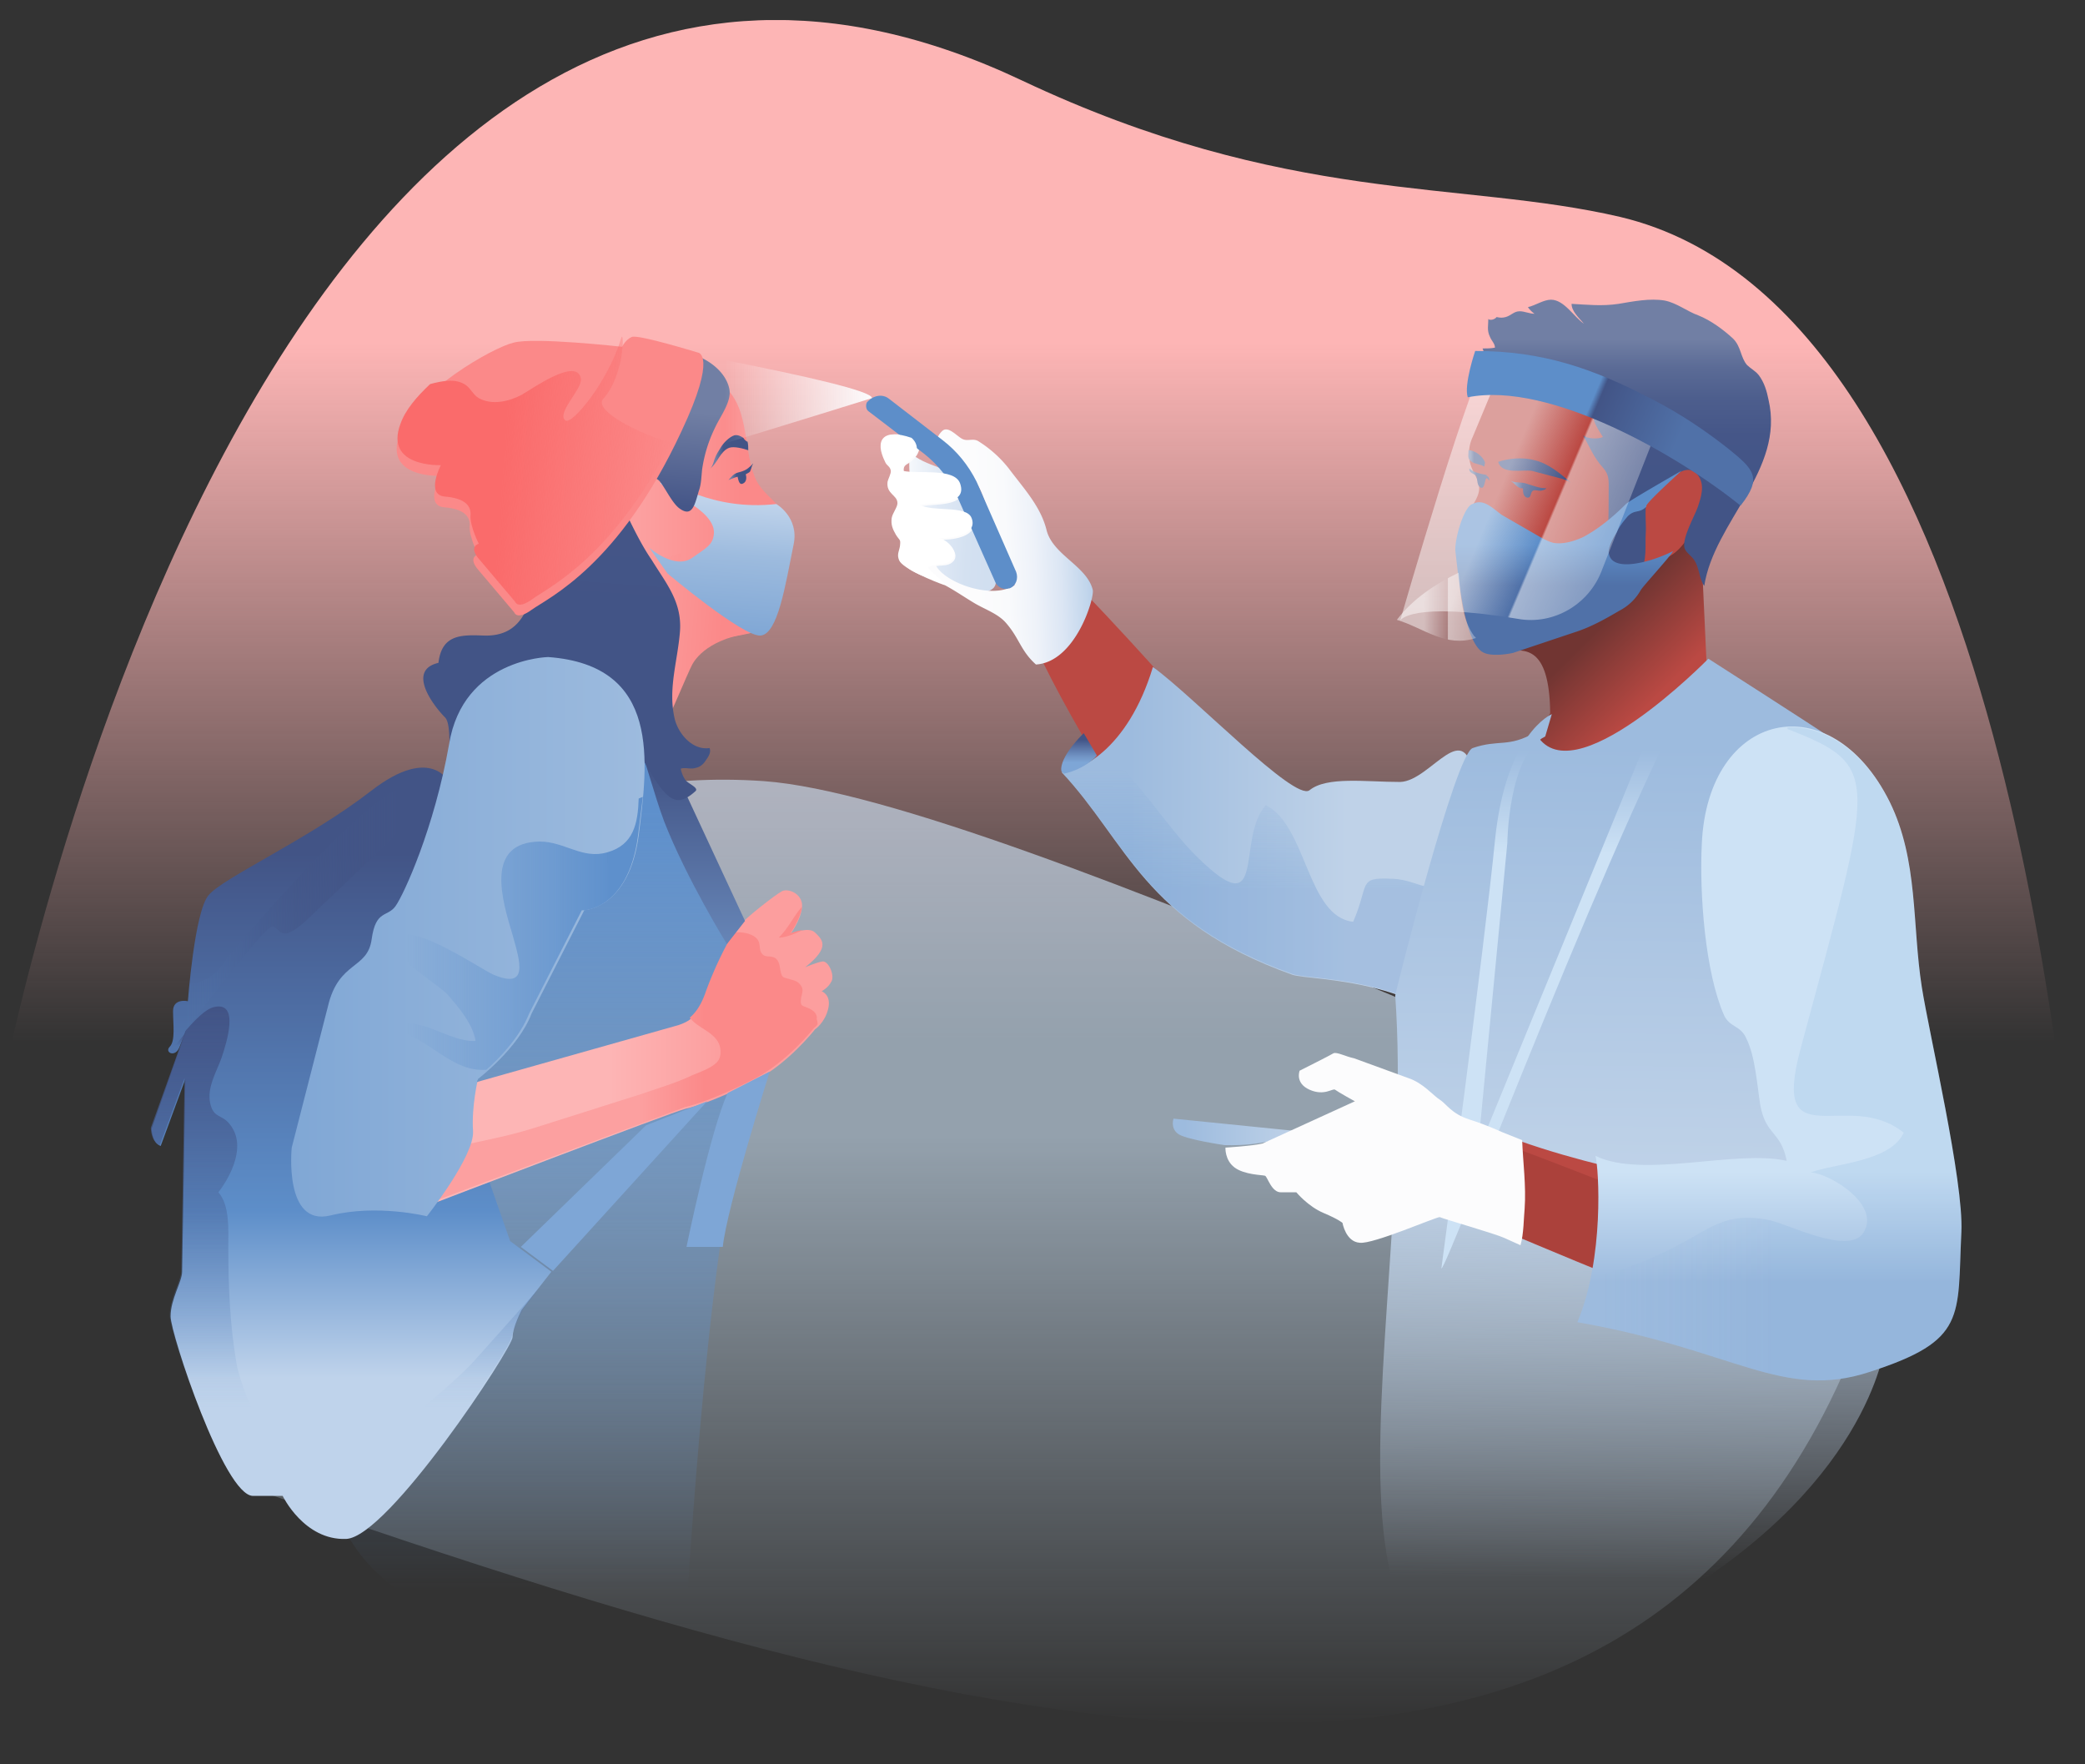 <svg xmlns="http://www.w3.org/2000/svg" xmlns:xlink="http://www.w3.org/1999/xlink" fill="none" viewBox="0 0 104 88"  xmlns:v="https://vecta.io/nano"><rect x="0" y="0" width="104" height="88" fill="#333333" stroke="none"/><g clip-path="url(#t)"><path d="M0 54.723S12.825-14.02 50.972 4.012c13.195 6.231 21.869 4.951 29.844 6.808C100.3 15.442 103.178 56.868 104 65.41c-21.211 5.447-26.925 13.534-55.535 17.454 0 0-30.213-15.267-48.465-28.141z" fill="url(#A)"/><path d="M94.874 59.427c-5.344-.124-44.724-19.6-56.768-20.466-10.153-.702-16.484 3.796-24.212 10.728-5.755 5.199-1.069 24.634-1.069 24.634 40.202 14.07 73.787 21.745 82.049-14.896z" fill="url(#B)" opacity=".63"/><path d="M31.159 34.505s3.042 8.252 4.111 9.862 3.864 5.034 1.891 11.388-3.042 26.655-3.042 26.655-13.154.825-16.813-5.9c-3.864-7.056 1.85-15.803 1.85-15.803l12.003-26.201z" fill="url(#C)"/><path d="M24.705 36.279l-2.261 2.806s-.863-2.022-3.946.371-7.399 4.333-8.098 5.199c-.699.825-1.028 5.282-1.028 5.282s-.74-.165-.74.495.123 1.485-.164 1.774.288.578.493 0l.37-.908-1.768 4.993s0 .701.452.867l1.233-3.342-.164 9.614c0 .495-.575 1.362-.575 2.228s2.672 8.954 4.111 8.954h1.48s1.069 2.228 3.165 2.146 8.304-9.531 8.304-10.068c0-.495.452-1.362.452-1.362l1.48-1.898-2.055-1.527-1.028-2.93-1.398-12.172 1.685-10.522z" fill="url(#D)"/><path d="M36.133 19.279c1.315 1.155.904 3.301 1.603 4.704.534 1.032 2.179 1.651 1.398 2.806-.247.33-.37.289-.288.784.041.413.329.454 0 .866.534.454-.082.66-.164 1.155s.082.949-.206 1.444c-.37.66-2.261.619-3.206 1.073-.946.413-2.549 2.888-2.508 3.879-.041-.825.699-2.641.329-3.383s-1.192-1.651-1.069-2.517c.123-.825.781-1.527.863-2.352-.329-.082-1.028-.866-1.274-1.114-.576-.619-.781-2.269.247-2.517.576-.124.534-.495 1.11-.825.617-.371 1.439-.619 1.809-1.238.493-.784 1.356-1.815 1.356-2.764-.041.082-.164.165 0 0z" fill="url(#E)"/><path d="M38.147 31.493c-2.508.165-3.371 1.197-3.617 1.65-.206.371-1.356 3.177-1.603 3.507-.123-.248.534-2.723.37-2.971-.329-.578-.863-1.073-1.398-1.444-.37-.248-.534-.33-.288-.784.329-.619-.534-6.437-.247-5.818 1.028 2.146 1.603 2.393 2.466 1.981.617-.33-1.274 1.774 2.919 2.435.37.041.617.536.986.701" fill="url(#F)"/><path d="M33.296 23.942s2.22 1.568 5.426 1.197c0 0 1.151.66.863 2.022-.411 2.022-.781 4.456-1.644 4.539s-4.645-3.095-4.645-3.095l-.904-1.279s1.274 1.114 2.138.495c.699-.495.987-.619 1.069-1.114.123-.701-.658-1.279-1.233-1.651l-1.439-.949.37-.165z" fill="url(#G)"/><path d="M23.308 54.104l10.523-2.971c.493-.165 1.028-.413 1.439-1.65s1.398-3.012 1.644-3.342 1.768-1.527 2.096-1.692 1.11.165.986.867c-.082.619-.575 1.279-.575 1.279s.904-.413 1.233-.083.822.701-.493 1.733c0 0 .575-.248.863-.289s.617.66.452.99-.493.495-.493.495.493.165.329.867-.658 1.032-.658 1.032-1.356 1.733-3.001 2.558c-1.685.867-2.877 1.279-3.453 1.403s-12.743 4.786-12.743 4.786l1.85-5.983z" fill="url(#H)"/><path d="M40.284 50.267c-.288-.124-.37-.083-.329-.454.041-.289.164-.454-.041-.702-.164-.206-.329-.206-.575-.289-.329-.083-.329-.083-.411-.413-.041-.206-.041-.413-.206-.578-.206-.206-.534-.041-.699-.248-.206-.206-.041-.536-.288-.784s-.74-.33-1.151-.289a18.9 18.9 0 0 0-1.356 2.888c-.247.743-.534 1.114-.822 1.362.411.536 1.233.701 1.48 1.362.082.248.082.536-.041.743-.206.371-.986.619-1.356.784-.781.371-1.644.619-2.466.908l-5.344 1.692c-1.439.454-2.877.702-4.357 1.032h-.041l-.863 2.723 12.743-4.786c.575-.124 1.768-.536 3.453-1.403s3.001-2.558 3.001-2.558.082-.041.164-.165c0-.083 0-.165-.041-.248.041-.289-.164-.454-.452-.578z" fill="url(#I)"/><path d="M13.565 46.223c.452 0 .329.908 1.644-.248l6.618-6.313s-.288-1.032-1.932-.33c-2.302.949-8.55 8.418-8.55 8.418s-.699 1.362-1.932 1.279l-.082.867s-.74-.165-.74.495.123 1.485-.164 1.774c-.164.165-.041.33.164.33l.74-1.238c.041.041 3.823-5.034 4.234-5.034z" fill="url(#J)"/><path d="M32.228 56.126l-6.248 6.066 1.603 1.197 7.687-8.459-3.042 1.197z" fill="#7ea6d6"/><path d="M26.103 65.286l.781-1.031-3.165 3.549c-1.069 1.238-5.59 4.91-6.7 5.529-.493.289-1.315.867-1.891.908-.74 0-3.001-4.374-3.33-6.231-.329-1.898-.411-3.879-.411-5.818 0-.867.082-2.063-.493-2.723.658-.867 1.398-2.352.575-3.383-.411-.536-.822-.289-.987-1.073s.329-1.568.575-2.269c.247-.743.904-2.806-.37-2.517-.411.083-.945.619-1.439 1.197-.082.289-1.726 4.828-1.726 4.828s0 .702.452.867l1.233-3.342-.164 9.614c0 .495-.575 1.362-.575 2.228s2.672 8.954 4.111 8.954h1.48s1.069 2.228 3.165 2.146 8.304-9.531 8.304-10.068c.123-.495.576-1.362.576-1.362z" fill="url(#K)"/><path d="M9.29 51.464l-.822 1.032c.123.083.37.041.493-.289l.329-.743z" fill="url(#L)"/><path d="M29.145 33.762s2.754.702 3.987 3.507l4.029 8.665-.904 1.155s-2.014-3.26-3.124-6.107c-1.069-2.847-1.398-6.107-3.987-7.221zm7.153 20.755c-.863 1.857-2.055 7.675-2.055 7.675h1.809c.206-1.981 2.343-8.748 2.343-8.748l-2.096 1.073z" fill="url(#M)"/><path d="M34.653 17.711c.74.248 1.562.866 1.727 1.692.123.619-.452 1.362-.699 1.898a6.99 6.99 0 0 0-.658 2.104c-.041.371-.041.743-.164 1.073-.206.701-.329 1.362-.987.866-.37-.289-.699-1.032-.987-1.362-.658-.619-1.726.743-1.685 1.362.041.289.206.619.329.866.288.578.617 1.197.987 1.733.74 1.197 1.521 2.104 1.398 3.59s-.617 2.888-.247 4.374c.206.743.904 1.527 1.726 1.403.082.206-.041.413-.164.578-.123.206-.288.371-.534.413-.247.083-.534-.041-.74.041.041.206.123.413.247.578s.658.371.493.536c-1.274 1.155-1.685.083-3.617-3.342-.863-1.527-3.247-4.044-8.468 1.444-.329.371-.041-1.403-.411-1.774-.576-.578-1.932-2.352-.329-2.723.165-1.403 1.11-1.403 2.22-1.362.945.041 1.644-.289 2.096-1.155.658-1.279 0-2.806.082-4.167.082-1.898.74-4.002 2.014-5.405.986-1.073 2.055-1.527 3.412-1.939.575-.165 1.233-.371 1.727-.784.123-.124.206-.289.37-.413.288-.206.575-.124.863-.206a5.62 5.62 0 0 1-.699.701" fill="url(#N)"/><path d="M34.817 17.587s-2.96-.908-3.289-.784-.493.495-.493.495-4.399-.495-5.426-.206c-1.028.248-4.851 2.393-5.673 4.58s2.014 2.063 2.014 2.063-.781 1.485.206 1.568 1.315.454 1.274.949.411 1.403.411 1.403-.493.124-.041.701l1.85 2.187s.123.413.863-.124c.863-.619 4.357-2.187 7.481-8.913 1.809-3.837.822-3.92.822-3.92z" fill="url(#O)"/><path d="M30.09 19.898c1.11-1.279 1.028-3.466.904-3.053-.658 2.187-2.466 4.374-2.795 4.126-.452-.371.822-1.527.781-2.063-.165-1.155-2.508.536-2.96.784-.617.33-1.48.536-2.138.165-.288-.165-.37-.454-.658-.66-.493-.33-1.151-.206-1.768-.041-.658.619-1.233 1.279-1.48 1.981-.822 2.187 2.014 2.063 2.014 2.063s-.781 1.485.206 1.568 1.316.454 1.274.949.411 1.403.411 1.403-.493.124-.041.701l1.85 2.187s.123.413.863-.124c.781-.578 3.946-2.022 6.947-7.84-.863-.083-3.987-1.486-3.412-2.146z" fill="url(#P)"/><path d="M39.421 46.553s.493-.702.575-1.279v-.041c-.411.454-.699 1.114-1.151 1.527.206.041.781-.165 1.192-.371-.329.041-.617.165-.617.165z" fill="url(#Q)"/><path d="M27.336 32.772s-4.234.083-4.933 4.333c-.74 4.209-2.261 7.51-2.672 8.087s-.986.165-1.192 1.651c-.206 1.527-1.644 1.073-2.179 3.342l-1.809 7.056s-.411 3.961 1.932 3.383 4.81.041 4.81.041 2.384-3.012 2.302-4.25.247-2.599.247-2.599 2.014-1.527 2.672-3.26l2.631-5.158s2.22-.083 2.713-3.714c.452-3.631 1.151-8.5-4.522-8.913z" fill="url(#R)"/><path d="M31.817 41.726l.247-1.981-.206.083c-.041 1.238-.247 2.311-1.562 2.682-1.233.371-2.138-.536-3.371-.536-2.754.041-1.891 2.888-1.357 4.663.37 1.32.822 2.723-.945 1.981-.617-.248-4.974-3.26-4.851-1.403.041.701 2.179 1.939 2.59 2.434.534.619 1.233 1.444 1.357 2.27-1.439.083-2.96-1.527-4.357-.578 1.809.165 2.919 1.981 4.645 2.022h.247c.658-.578 1.685-1.651 2.137-2.806l2.631-5.158c.082.041 2.302-.041 2.795-3.672z" fill="url(#S)"/><path d="M37.325 22.044c-.082 0-.206-.124-.247-.206-.123-.082-.288-.165-.452-.124-.247.082-.534.371-.658.578s-.247.371-.329.619c-.041.124-.082.33-.206.454.37-.289.493-.866.946-1.032.247-.082.699.041.945.124 0-.124 0-.289-.041-.454 0 .041 0 .041.041.041z" fill="url(#T)"/><path d="M37.572 23.116c-.206.206-.329.33-.617.413-.123.041-.206.041-.329.124s-.206.206-.288.289c.123-.041.288-.124.452-.165.041.165.082.454.288.33.164-.082.164-.289.123-.454.082-.041.164-.083.206-.124.082-.165.082-.289.164-.413-.041.041-.082.041 0 0z" fill="url(#U)"/><path d="M51.26 26.871c1.932 1.527 6.002 6.066 7.646 7.922 1.192 1.362 2.59 2.723 3.782 4.044-.945 1.032-2.877 2.764-4.316 3.053-1.932.413.411 2.682-.658.949-1.603-2.599-6.084-9.655-6.865-12.709-.534-2.063-3.288-2.765.411-3.26z" fill="#bb4943"/><path d="M45.711 22.374c.411.248-.452.165-.041.413.493.33 1.028.454 1.562.701 1.192.578 1.809 1.444 2.055 2.847l.329 2.27c.041.289.123.495-.041.701-.534.578-1.973-.082-2.466-.371-.534-.289-1.192-.743-1.644-1.155-.575-.536-.945-1.774-.288-2.063.74-.454-.329-3.177.534-3.342z" fill="url(#V)"/><path d="M45.587 21.838c-1.439-.495-1.85.124-1.315 1.197.082.206.247.206.288.454 0 .165-.123.371-.164.536-.082.619.493.66.493 1.073 0 .206-.247.495-.288.743-.041.33.041.536.206.825.206.33.247.206.206.578-.041.248-.164.413-.041.701.247.578 1.233.825 1.727 1.032.658.289 1.233.701 1.85 1.073.534.33 1.192.536 1.603.99.699.784.74 1.403 1.521 2.104 1.973-.124 2.919-3.301 2.836-3.714-.288-1.197-1.973-1.733-2.302-2.971-.288-1.197-1.151-2.104-1.891-3.095a5.93 5.93 0 0 0-1.521-1.362c-.288-.165-.534.041-.822-.124s-.699-.66-.987-.371c-.904.908.822 1.692 1.357 2.104.206.165.37.454.493.701.206.371.534 1.403.617 1.857.123.701 1.151 3.012 1.151 3.012-1.069.743-3.412-.082-3.905-.949.288-.041.617 0 .822-.206.411-.371-.206-1.032-.658-1.114.575.041 1.973-.124 1.644-.99-.247-.66-1.932-.289-2.59-.66.575-.165 2.425.082 2.014-1.073-.288-.784-2.096-.454-2.836-.619-.082-.413.164-.371.37-.578.658-.536.288-1.032.123-1.155z" fill="url(#W)"/><path d="M43.326 20.517c-.123-.082-.164-.289-.082-.454.041-.041.123-.124.247-.206.288-.165.617-.165.863.041l2.672 2.063c.699.536 1.274 1.238 1.685 2.063l1.973 4.498c.123.33 0 .701-.329.825h-.041c-.247.083-.534-.041-.658-.289l-1.891-4.25c-.37-.866-.946-1.609-1.685-2.187l-2.754-2.104z" fill="url(#X)"/><path d="M46.656 28.15c.288-.041.617 0 .822-.206.411-.371-.206-1.032-.658-1.114.575.041 1.973-.124 1.644-.99-.247-.66-1.932-.289-2.59-.66.575-.165 2.425.082 2.014-1.073-.288-.784-2.096-.454-2.836-.619-.082-.413.164-.371.37-.578.575-.454.206-.949.041-1.073-1.439-.495-1.85.124-1.315 1.197.082.206.247.206.288.454 0 .165-.123.371-.164.536-.082.619.493.66.493 1.073 0 .206-.247.495-.288.743-.041.33.041.536.206.825.206.33.247.206.206.578-.041.247-.164.413-.041.701.164.413 1.768 1.073 2.261 1.238.041-.206-.946-.784-.781-.908.123-.082.288-.082.493-.082-.041.041-.123 0-.164-.041z" fill="#fff"/><path d="M73.54 39.002c-.411-3.507-2.138-.041-3.7 0-1.727 0-3.659-.289-4.522.413-.74.578-5.714-4.621-7.81-6.148-1.274 4.209-3.741 5.24-4.563 5.24 3.289 3.507 4.111 7.468 11.51 10.109.945.33 6.988.041 9.866 4.415 2.261 3.425.576-10.109-.781-14.029z" fill="url(#Y)"/><path d="M69.429 43.83c-1.727-.083-1.11.248-1.932 2.146-2.302-.248-2.302-4.786-4.357-5.818-1.521 1.692.123 6.066-3.412 2.599-1.603-1.568-2.919-3.92-4.727-5.282-.863.743-1.644.99-2.055.99 3.289 3.507 4.111 7.468 11.51 10.109.74.289 4.851.124 7.934 2.393 1.069-2.146.699-5.818.452-7.84-1.315 1.981-1.85.743-3.412.702z" fill="url(#Z)" opacity=".47"/><path d="M52.945 38.466s-.206-.578 1.11-1.898l.658 1.114s-.534.66-1.644.908" fill="url(#a)"/><path d="M76.5 17.628s-1.685.866-1.356 1.981.329 2.971-.493 4.126-.945 1.609-.534 1.898.617.371.617.371-.082 1.238.288 1.238c.411.041.288.206.288.206l.534.949s-.658.866.041.949c.699.041-2.261 1.816-2.425 2.228s1.603 0 2.549-.041-1.932.908-.863.908c.863 0 2.138-.33 2.179 3.136 0 0-.863 1.362-.863 2.228 0 .784 2.179 8.83 2.261 8.789 1.398-1.403 1.192-8.335 4.111-11.223 2.919-2.847 2.96 0 2.795-.248-.164-.206-.411-.66-.452-.908l-.37-8.005.904-6.808-2.919-2.063-5.755-1.774c.082.041.452.413-.534 2.063z" fill="url(#b)"/><path d="M76.582 36.527c-1.356.784-1.809.33-3.124.784-.863.289-3.782 11.925-3.864 12.337 1.233 17.454-7.235 41.798 12.825 30.699 10.77-5.983 11.592-13.204 11.592-13.204l-.904-4.58 3.494-2.888-1.891-12.296s-.041-1.898-.206-4.085-2.549-6.024-3.289-6.561c-.781-.536-6.001-3.879-6.001-3.879s-6.906 7.056-8.632 3.672z" fill="url(#c)"/><path d="M74.938 18.248l-1.48 3.549a1.93 1.93 0 0 0 0 1.651c.206.454.452.743.247 1.279-.288.743-1.151 1.444-.617 2.228.164.248.329.33.329.701.041.578-.123 1.155 0 1.774.082.413.247.66.247 1.114 0 .413-.247.743-.123 1.197.165.536.576.784 1.11.784.945.041 1.768-1.733 2.672-1.939 1.357-.33 2.795.165 3.741-.949.534-.619.987-.866 1.192-1.65.329-.165.74-.083 1.028-.248.781-.413 1.398-1.692 1.644-2.476.164-.619.576-2.187-.123-2.393s-1.809.083-2.343.495c-.452.371-.37 1.527-.904 1.32-1.603-.701-1.315-2.888-1.315-4.332 0-.495.082-1.279-.288-1.651-.534-.578-1.685-.578-2.384-.66-.822-.165-1.727-.165-2.631.206z" fill="#bb4943"/><path d="M74.732 23.034c.164.66 1.233.371 1.685.454l.945.248c.288.082.74.165.987.33-.534-.454-1.11-.949-1.809-1.114-.617-.165-1.315-.082-1.809.083z" fill="url(#d)"/><path d="M77.116 24.354c-.329 0-.617-.124-.904-.206-.288-.124-.576-.041-.863-.165.206.124.37.413.617.371 0 .165 0 .371.165.454.247.082.206-.206.288-.289.082-.124.247-.041.411-.041.082 0 .329-.083.288-.124z" fill="url(#e)"/><path d="M74.239 15.896c0 .33-.082.578.082.908.082.206.247.33.247.536-.206.041-.411.041-.617.041.329.99.863 1.155 1.85 1.073.945-.083 2.179-.165 3.083.206.534.206 1.233 1.032 1.11 1.65-.041.33-.411.248-.493.454-.082.248.329.825.452 1.032-.247.124-.822.082-.987-.082.329.578.534 1.114.987 1.609.329.371.288.66.288 1.155 0 1.238 0 2.393-.247 3.631-.082.454-.164.66.37.784.411.082 1.192 0 1.439-.371.37-.495.247-1.362.288-1.939.041-.495-.123-1.485.164-1.939.123-.165.329-.248.493-.371.288-.165.493-.33.74-.536.411-.289.863-.495 1.233 0 .329.495.123 1.073-.041 1.568-.164.454-.781 1.527-.658 2.022.041.206.37.413.493.619.247.371.247.949.493 1.279.493-3.218 4.028-5.777 3.206-9.284-.082-.413-.206-.866-.493-1.238-.164-.206-.411-.33-.576-.495-.329-.371-.288-.908-.699-1.32-.493-.454-1.11-.908-1.726-1.155-.576-.206-1.069-.619-1.685-.743-.74-.124-1.562.041-2.302.165-.822.124-1.562.041-2.343 0 0 .371.37.701.617.99-.493-.33-.987-1.197-1.644-1.197-.37 0-.781.289-1.151.371.082.124.206.248.329.33-.247 0-.493-.124-.74-.124-.288 0-.411.206-.699.289-.164.041-.247.041-.452 0-.123.165-.411.165-.411.082z" fill="url(#f)"/><path d="M74.198 23.694c-.288-.041-.699-.124-.904-.33-.041.248.247.248.329.371s.041.413.164.536c.37.33.206-.784.493-.289.041-.206-.165-.33-.329-.247" fill="url(#g)"/><path d="M74.074 23.075c-.082-.289-.493-.619-.822-.619 0 .289-.082.413.164.578.164.124.493.124.617.247" fill="url(#h)"/><path d="M77.404 35.619s-2.302.949-2.836 6.313c-.534 5.405-2.672 21.332-2.672 21.332.206.248 9.126-23.519 13.319-30.41l-.206.454L82.913 35l-9.208 22.447 1.48-15.391s.041-4.415 1.891-5.323l.329-1.114z" fill="url(#i)"/><path d="M73.458 25.138c.534-.289.987.206 1.439.536l1.644.949c.288.165.617.371.945.454.493.082 1.028-.083 1.48-.289.781-.413 1.521-1.032 2.138-1.651.165-.165 2.549-1.527 2.754-1.65.164-.124-1.932 1.733-1.727 1.774-.37.371-.576.124-.945.495-.206.247-.411.495-.534.784-.165.247-.411.701-.411.99.082 1.155 2.343.413 3.206-.041-.041.165-1.48 1.733-1.603 1.939a2.57 2.57 0 0 1-1.069 1.032c-.699.413-1.439.825-2.22 1.073l-3.083 1.032c-.37.083-1.069.165-1.439 0-1.028-.413-1.315-4.126-1.439-5.075-.041-.66.452-2.269.863-2.352z" fill="url(#j)"/><path d="M74.321 17.629c-.74.33-4.481 13.328-4.481 13.328s.452-.99 5.919-.082c1.727.289 3.453-.701 4.111-2.352l2.672-6.808s-1.562-3.755-7.605-3.507" fill="url(#k)" opacity=".48"/><path d="M73.581 17.505c3.371 0 5.878.866 8.879 2.434 1.357.701 2.59 1.527 3.741 2.435 1.274 1.032 1.726 1.444.617 2.847-3.001-2.434-9.496-6.231-13.606-5.405-.206-.619.37-2.311.37-2.311z" fill="url(#l)"/><path d="M73.54 31.74c-.617-.825-.699-2.063-.781-3.177-1.192.578-2.302 1.32-3.083 2.352 1.356.413 2.425 1.403 3.946.908-.041-.041-.041-.082-.082-.082z" fill="url(#m)" opacity=".48"/><path d="M61.085 57.116s-2.014-.289-2.343-.578c-.37-.289-.206-.743-.206-.743l6.125.619c-1.398.825-3.576.701-3.576.701z" fill="url(#n)"/><path d="M66.305 52.867c.123-.083.904.165 1.315.206l2.59.908c.699.248 1.151.825 1.48.99s.534.619 1.398.908c.863.248 1.521.578 1.521.578 3.083 1.238 6.207 1.857 7.276 2.146 1.028.289 7.029.949 7.029.949l-1.521-.701 8.304-1.279s.123 2.888.493 4.209c.329 1.362-.288 3.053-.576 4.085s-1.398 1.362-1.768 1.279c-.411-.083-1.891.206-4.892-.413s-13.771-5.282-14.223-5.447c-.411-.206-2.877-.867-3.083-.867s-3.165 1.238-3.782 1.155c-.658-.041-.822-.908-.822-.908s-.123-.124-.863-.454-1.315-.949-1.315-.949h-.699c-.452.041-.699-.702-.781-.743s-.986-.041-1.439-.371-.411-.908-.411-.908 1.274-.083 1.727-.165 4.357-1.939 4.357-1.939-.123-.66-.288-.743c-.123-.083-1.069-.124-1.727-.454-.699-.33-.576-.206-.576-.206l1.274-.867z" fill="#bb4943"/><path d="M61.66 57.282s-.041.578.411.908 1.356.371 1.439.371c.082.041.329.743.781.743h.699s.534.66 1.316.949c.74.33.863.454.863.454s.206.867.822.908 3.576-1.197 3.782-1.155a65.07 65.07 0 0 1 3.083.867c.411.165 11.181 4.745 14.223 5.447 3.001.66 4.481.371 4.892.413.37.041 1.521-.289 1.768-1.279s.904-2.723.576-4.085c-.329-1.403-.493-4.209-.493-4.209l-1.151.206v.165c.082.206.863 3.714-.452 4.167s-2.055.867-4.193.536c-2.138-.371-18.21-7.303-19.526-6.973-1.356.371-4.357.825-5.262 1.197-.945.413-2.466.99-3.576.371z" fill="url(#o)" opacity=".22"/><path d="M78.678 65.947c7.81 1.362 10.236 3.92 14.593 2.476 4.851-1.568 4.357-2.723 4.563-6.973.123-2.517-1.603-9.862-1.973-12.214-.493-3.136-.164-6.313-1.603-9.243-2.96-5.942-9.085-4.539-9.372 2.104-.123 2.476.164 6.396 1.11 8.541.288.619.822.495 1.11 1.155.452.908.534 2.311.699 3.342.288 1.527 1.028 1.279 1.315 2.765-2.549-.578-7.153.908-9.537-.248.165.619.452 5.075-.904 8.294z" fill="url(#p)"/><path d="M75.02 61.738l.822.371c.164-.536.164-1.403.206-1.815.082-1.155-.082-2.311-.123-3.425l-1.028-.413s-.699-.33-1.603-.619-1.151-.784-1.48-.99-.822-.825-1.562-1.073l-2.713-.99c-.411-.083-.863-.33-1.028-.248-.123.083-1.685.867-1.685.867s-.247.619.493.949 1.151-.083 1.274 0c.164.124.987.578.987.578l-4.604 2.104c-.493.124-1.85.206-1.85.206s-.041.619.452.99 1.398.371 1.521.413.329.867.822.825h.74s.576.702 1.357 1.032.945.495.945.495.164.949.863.99c.658.083 3.782-1.279 3.987-1.279.164.083 2.754.825 3.206 1.032z" fill="url(#q)"/><path d="M94.258 40.034c-1.315-2.682-3.33-3.837-5.097-3.755v.083c4.768 1.857 4.316 2.311.658 15.927-1.521 5.612 2.343 1.939 5.138 4.209-.658 1.444-3.412 1.527-4.645 1.981.945.041 3.535 1.609 2.631 3.012-.74 1.155-3.823-.495-4.809-.66-1.685-.289-2.425.124-3.905.99-1.562.867-3.001 1.485-4.522 1.774-.329.743-.699 1.527-1.028 2.352 7.81 1.362 10.236 3.92 14.593 2.476 4.851-1.568 4.357-2.723 4.563-6.973.123-2.517-1.603-9.862-1.973-12.214-.493-3.095-.164-6.272-1.603-9.201z" fill="url(#r)" opacity=".21"/><path d="M43.491 19.857c.082-.701-14.305-3.177-14.305-3.177s1.521.825-1.644 7.84c-.165.371 15.949-4.663 15.949-4.663z" fill="url(#s)"/></g><defs><linearGradient id="A" x1="52" x2="52" y1="1" y2="82.847" xlink:href="#u"><stop stop-color="#fdb5b5" offset=".197"/><stop stop-color="#fdb5b5" stop-opacity="0" offset=".623"/></linearGradient><linearGradient id="B" x1="52.959" x2="52.959" y1="38.889" y2="86" xlink:href="#u"><stop stop-color="#cde2f5" offset=".377"/><stop stop-color="#cde2f5" stop-opacity="0" offset="1"/></linearGradient><linearGradient id="C" x1="26.908" x2="26.908" y1="34.508" y2="82.451" xlink:href="#u"><stop stop-color="#5e90cc" offset=".125"/><stop stop-color="#5e90cc" stop-opacity=".151" offset=".826"/><stop stop-color="#5e90cc" stop-opacity="0" offset=".934"/></linearGradient><linearGradient id="D" x1="17.598" x2="17.598" y1="36.27" y2="76.716" xlink:href="#u"><stop stop-color="#425486" offset=".155"/><stop stop-color="#5d8ec9" offset=".596"/><stop stop-color="#bfd3eb" offset=".802"/></linearGradient><linearGradient id="E" x1="31.164" x2="39.364" y1="27.621" y2="27.621" xlink:href="#u"><stop stop-color="#fca0a0" offset=".089"/><stop stop-color="#fb8989" offset=".706"/></linearGradient><linearGradient id="F" x1="30.895" x2="38.125" y1="31.046" y2="31.572" xlink:href="#u"><stop stop-color="#fca0a0" offset=".089"/><stop stop-color="#fb8989" offset=".706"/></linearGradient><linearGradient id="G" x1="36.24" x2="35.699" y1="24.141" y2="31.522" xlink:href="#u"><stop stop-color="#bfd3eb" offset=".116"/><stop stop-color="#9dbbde" offset=".475"/><stop stop-color="#80a7d5" offset="1"/></linearGradient><linearGradient id="H" x1="21.472" x2="41.56" y1="52.209" y2="52.209" xlink:href="#u"><stop stop-color="#fdb5b5" offset=".24"/><stop stop-color="#fdb5b5" offset=".444"/><stop stop-color="#fc9e9e" offset=".725"/></linearGradient><linearGradient id="I" x1="21.472" x2="40.847" y1="53.3" y2="53.3" xlink:href="#u"><stop stop-color="#fca0a0" offset=".535"/><stop stop-color="#fb8989" offset=".706"/></linearGradient><linearGradient id="J" x1="8.401" x2="21.836" y1="45.824" y2="45.824" xlink:href="#u"><stop stop-color="#5e90cc" stop-opacity="0" offset=".066"/><stop stop-color="#5a87c1" stop-opacity=".034" offset=".092"/><stop stop-color="#5174ab" stop-opacity=".119" offset=".158"/><stop stop-color="#4a669a" stop-opacity=".219" offset=".236"/><stop stop-color="#455b8f" stop-opacity=".343" offset=".333"/><stop stop-color="#435688" stop-opacity=".517" offset=".469"/><stop stop-color="#425486" offset=".846"/></linearGradient><linearGradient id="K" x1="17.257" x2="17.257" y1="50.205" y2="76.716" xlink:href="#u"><stop stop-color="#425486" offset="0"/><stop stop-color="#44598c" stop-opacity=".787" offset=".161"/><stop stop-color="#4b679c" stop-opacity=".513" offset=".368"/><stop stop-color="#557db6" stop-opacity=".205" offset=".6"/><stop stop-color="#5e90cc" stop-opacity="0" offset=".755"/></linearGradient><linearGradient id="L" x1="8.897" x2="8.897" y1="51.464" y2="52.54" xlink:href="#u"><stop stop-color="#425486" offset="0"/><stop stop-color="#435688" stop-opacity=".558" offset=".333"/><stop stop-color="#465c8f" stop-opacity=".374" offset=".472"/><stop stop-color="#4b669c" stop-opacity=".238" offset=".575"/><stop stop-color="#5276ad" stop-opacity=".125" offset=".66"/><stop stop-color="#5b89c4" stop-opacity=".029" offset=".733"/><stop stop-color="#5e90cc" stop-opacity="0" offset=".755"/></linearGradient><linearGradient id="M" x1="33.757" x2="33.757" y1="33.766" y2="62.188" xlink:href="#u"><stop stop-color="#425486" offset=".155"/><stop stop-color="#4a5f91" offset=".222"/><stop stop-color="#7092c3" offset=".552"/><stop stop-color="#7ea6d6" offset=".714"/></linearGradient><linearGradient id="N" x1="29.631" x2="28.006" y1="17.344" y2="39.517" xlink:href="#u"><stop stop-color="#717fa4" offset=".128"/><stop stop-color="#707ea3" offset=".133"/><stop stop-color="#455688" offset=".34"/><stop stop-color="#425486" offset=".586"/></linearGradient><linearGradient id="O" x1="22.328" x2="34.009" y1="26.647" y2="16.594" xlink:href="#u"><stop stop-color="#fb8989" offset=".348"/></linearGradient><linearGradient id="P" x1="19.718" x2="33.363" y1="22.877" y2="23.869" xlink:href="#u"><stop stop-color="#fa6b6b" offset=".394"/><stop stop-color="#fa6b6b" stop-opacity="0" offset="1"/></linearGradient><linearGradient id="Q" x1="38.853" x2="40.043" y1="45.985" y2="45.985" xlink:href="#u"><stop stop-color="#fb8989" offset=".83"/></linearGradient><linearGradient id="R" x1="14.498" x2="32.148" y1="46.739" y2="46.739" xlink:href="#u"><stop stop-color="#80a7d5" offset="0"/><stop stop-color="#9dbbde" offset="1"/></linearGradient><linearGradient id="S" x1="19.441" x2="32.067" y1="46.582" y2="46.582" xlink:href="#u"><stop stop-color="#5e90cc" stop-opacity="0" offset=".066"/><stop stop-color="#5e90cc" stop-opacity=".151" offset=".174"/><stop stop-color="#5e90cc" offset=".875"/></linearGradient><linearGradient id="T" x1="35.46" x2="37.34" y1="22.556" y2="22.556" xlink:href="#u"><stop stop-color="#717fa4" offset=".128"/><stop stop-color="#707ea3" offset=".133"/><stop stop-color="#455688" offset=".34"/><stop stop-color="#425486" offset=".586"/></linearGradient><linearGradient id="U" x1="36.33" x2="37.571" y1="23.587" y2="23.587" xlink:href="#u"><stop stop-color="#717fa4" offset=".128"/><stop stop-color="#707ea3" offset=".133"/><stop stop-color="#455688" offset=".34"/><stop stop-color="#425486" offset=".586"/></linearGradient><linearGradient id="V" x1="44.822" x2="49.848" y1="25.754" y2="26.052" xlink:href="#u"><stop stop-color="#fcfcfd" offset="0"/><stop stop-color="#f4f7fb" offset=".09"/><stop stop-color="#e0e9f5" offset=".392"/><stop stop-color="#d4e1f1" offset=".694"/><stop stop-color="#d0def0" offset=".991"/></linearGradient><linearGradient id="W" x1="44.261" x2="54.413" y1="27.446" y2="26.995" xlink:href="#u"><stop stop-color="#fcfcfd" offset=".431"/><stop stop-color="#f9fafc" offset=".583"/><stop stop-color="#eef2f9" offset=".717"/><stop stop-color="#dce6f4" offset=".844"/><stop stop-color="#c2d6ec" offset=".966"/><stop stop-color="#bad0ea" offset="1"/></linearGradient><linearGradient id="X" x1="47.328" x2="46.548" y1="20.058" y2="29.121" xlink:href="#u"><stop stop-color="#5d8ec9" offset=".213"/></linearGradient><linearGradient id="Y" x1="52.922" x2="75.444" y1="43.363" y2="43.442" xlink:href="#u"><stop stop-color="#9dbbde" offset=".151"/><stop stop-color="#bfd2e8" offset=".634"/></linearGradient><linearGradient id="Z" x1="63.031" x2="62.984" y1="37.506" y2="50.943" xlink:href="#u"><stop stop-color="#5e90cc" stop-opacity="0" offset=".066"/><stop stop-color="#5e90cc" stop-opacity=".151" offset=".174"/><stop stop-color="#5e90cc" stop-opacity=".58" offset=".505"/></linearGradient><linearGradient id="a" x1="53.825" x2="53.818" y1="36.584" y2="38.62" xlink:href="#u"><stop stop-color="#425486" offset=".155"/><stop stop-color="#4a5f91" offset=".222"/><stop stop-color="#7092c3" offset=".552"/><stop stop-color="#7ea6d6" offset=".714"/></linearGradient><linearGradient id="b" x1="70.995" x2="87.338" y1="21.658" y2="37.939" xlink:href="#u"><stop stop-color="#713532" offset=".564"/><stop stop-color="#bb4943" offset=".759"/></linearGradient><linearGradient id="c" x1="83.158" x2="82.541" y1="32.802" y2="83.212" xlink:href="#u"><stop stop-color="#9dbbde" offset=".088"/><stop stop-color="#bfd2e8" offset=".51"/><stop stop-color="#bfd2e8" stop-opacity="0" offset=".911"/></linearGradient><linearGradient id="d" x1="74.727" x2="78.37" y1="23.466" y2="23.466" xlink:href="#u"><stop stop-color="#455688" offset=".34"/><stop stop-color="#425486" offset=".586"/></linearGradient><linearGradient id="e" x1="75.329" x2="77.132" y1="24.399" y2="24.399" xlink:href="#u"><stop stop-color="#717fa4" offset=".128"/><stop stop-color="#707ea3" offset=".133"/><stop stop-color="#455688" offset=".34"/><stop stop-color="#425486" offset=".586"/></linearGradient><linearGradient id="f" x1="81.094" x2="81.094" y1="15.097" y2="29.33" xlink:href="#u"><stop stop-color="#717fa4" offset=".128"/><stop stop-color="#707ea3" offset=".133"/><stop stop-color="#5b6b96" offset=".228"/><stop stop-color="#4d5e8d" offset=".335"/><stop stop-color="#455688" offset=".464"/><stop stop-color="#425486" offset=".673"/></linearGradient><linearGradient id="g" x1="73.309" x2="74.302" y1="23.856" y2="23.856" xlink:href="#u"><stop stop-color="#717fa4" offset=".128"/><stop stop-color="#707ea3" offset=".133"/><stop stop-color="#455688" offset=".34"/><stop stop-color="#425486" offset=".586"/></linearGradient><linearGradient id="h" x1="73.239" x2="74.055" y1="22.86" y2="22.86" xlink:href="#u"><stop stop-color="#717fa4" offset=".128"/><stop stop-color="#707ea3" offset=".133"/><stop stop-color="#455688" offset=".34"/><stop stop-color="#425486" offset=".586"/></linearGradient><linearGradient id="i" x1="78.562" x2="78.562" y1="32.846" y2="63.253" xlink:href="#u"><stop stop-color="#9dbbde" offset=".151"/><stop stop-color="#cde2f5" offset=".32"/></linearGradient><linearGradient id="j" x1="78.272" x2="78.272" y1="23.445" y2="32.662" xlink:href="#u"><stop stop-color="#5d8ec9" offset=".404"/><stop stop-color="#5071a8" offset=".622"/></linearGradient><linearGradient id="k" x1="71.634" x2="80.338" y1="23.711" y2="27.392" xlink:href="#u"><stop stop-color="#fff" offset=".339"/><stop stop-color="#fcfcfd" stop-opacity="0" offset=".637"/><stop stop-color="#fff" offset=".649"/><stop stop-color="#fff" stop-opacity=".6" offset="1"/></linearGradient><linearGradient id="l" x1="73.404" x2="87.552" y1="17.92" y2="23.903" xlink:href="#u"><stop stop-color="#5d8ec9" offset=".412"/><stop stop-color="#425486" offset=".434"/><stop stop-color="#5071a8" offset=".718"/></linearGradient><linearGradient id="m" x1="69.682" x2="73.626" y1="30.248" y2="30.248" xlink:href="#u"><stop stop-color="#fff" offset=".339"/><stop stop-color="#fcfcfd" stop-opacity="0" offset=".637"/><stop stop-color="#fff" offset=".649"/><stop stop-color="#fff" stop-opacity=".6" offset="1"/></linearGradient><linearGradient id="n" x1="64.699" x2="58.54" y1="56.526" y2="56.451" xlink:href="#u"><stop stop-color="#bfd2e8" offset="0"/><stop stop-color="#9dbbde" offset=".912"/></linearGradient><linearGradient id="o" x1="61.645" x2="96.369" y1="61.537" y2="61.537" xlink:href="#u"><stop stop-color="#722721" offset=".137"/></linearGradient><linearGradient id="p" x1="88.263" x2="88.263" y1="36.275" y2="68.858" xlink:href="#u"><stop stop-color="#cde2f5" offset=".681"/><stop stop-color="#9dbbde" offset=".849"/></linearGradient><linearGradient id="q" x1="68.613" x2="68.613" y1="52.521" y2="62.105" xlink:href="#u"><stop stop-color="#fcfcfd" offset=".105"/></linearGradient><linearGradient id="r" x1="78.69" x2="97.836" y1="52.569" y2="52.569" xlink:href="#u"><stop stop-color="#5e90cc" stop-opacity="0" offset=".066"/><stop stop-color="#5e90cc" stop-opacity=".151" offset=".174"/><stop stop-color="#5e90cc" stop-opacity=".58" offset=".505"/></linearGradient><linearGradient id="s" x1="27.54" x2="43.486" y1="20.61" y2="20.61" xlink:href="#u"><stop stop-color="#fcfcfd" stop-opacity="0" offset=".54"/><stop stop-color="#fcfcfd" offset="1"/></linearGradient><clipPath id="t"><path transform="translate(0 1)" fill="#fff" d="M0 0h104v85H0z"/></clipPath><linearGradient id="u" gradientUnits="userSpaceOnUse"/></defs></svg>